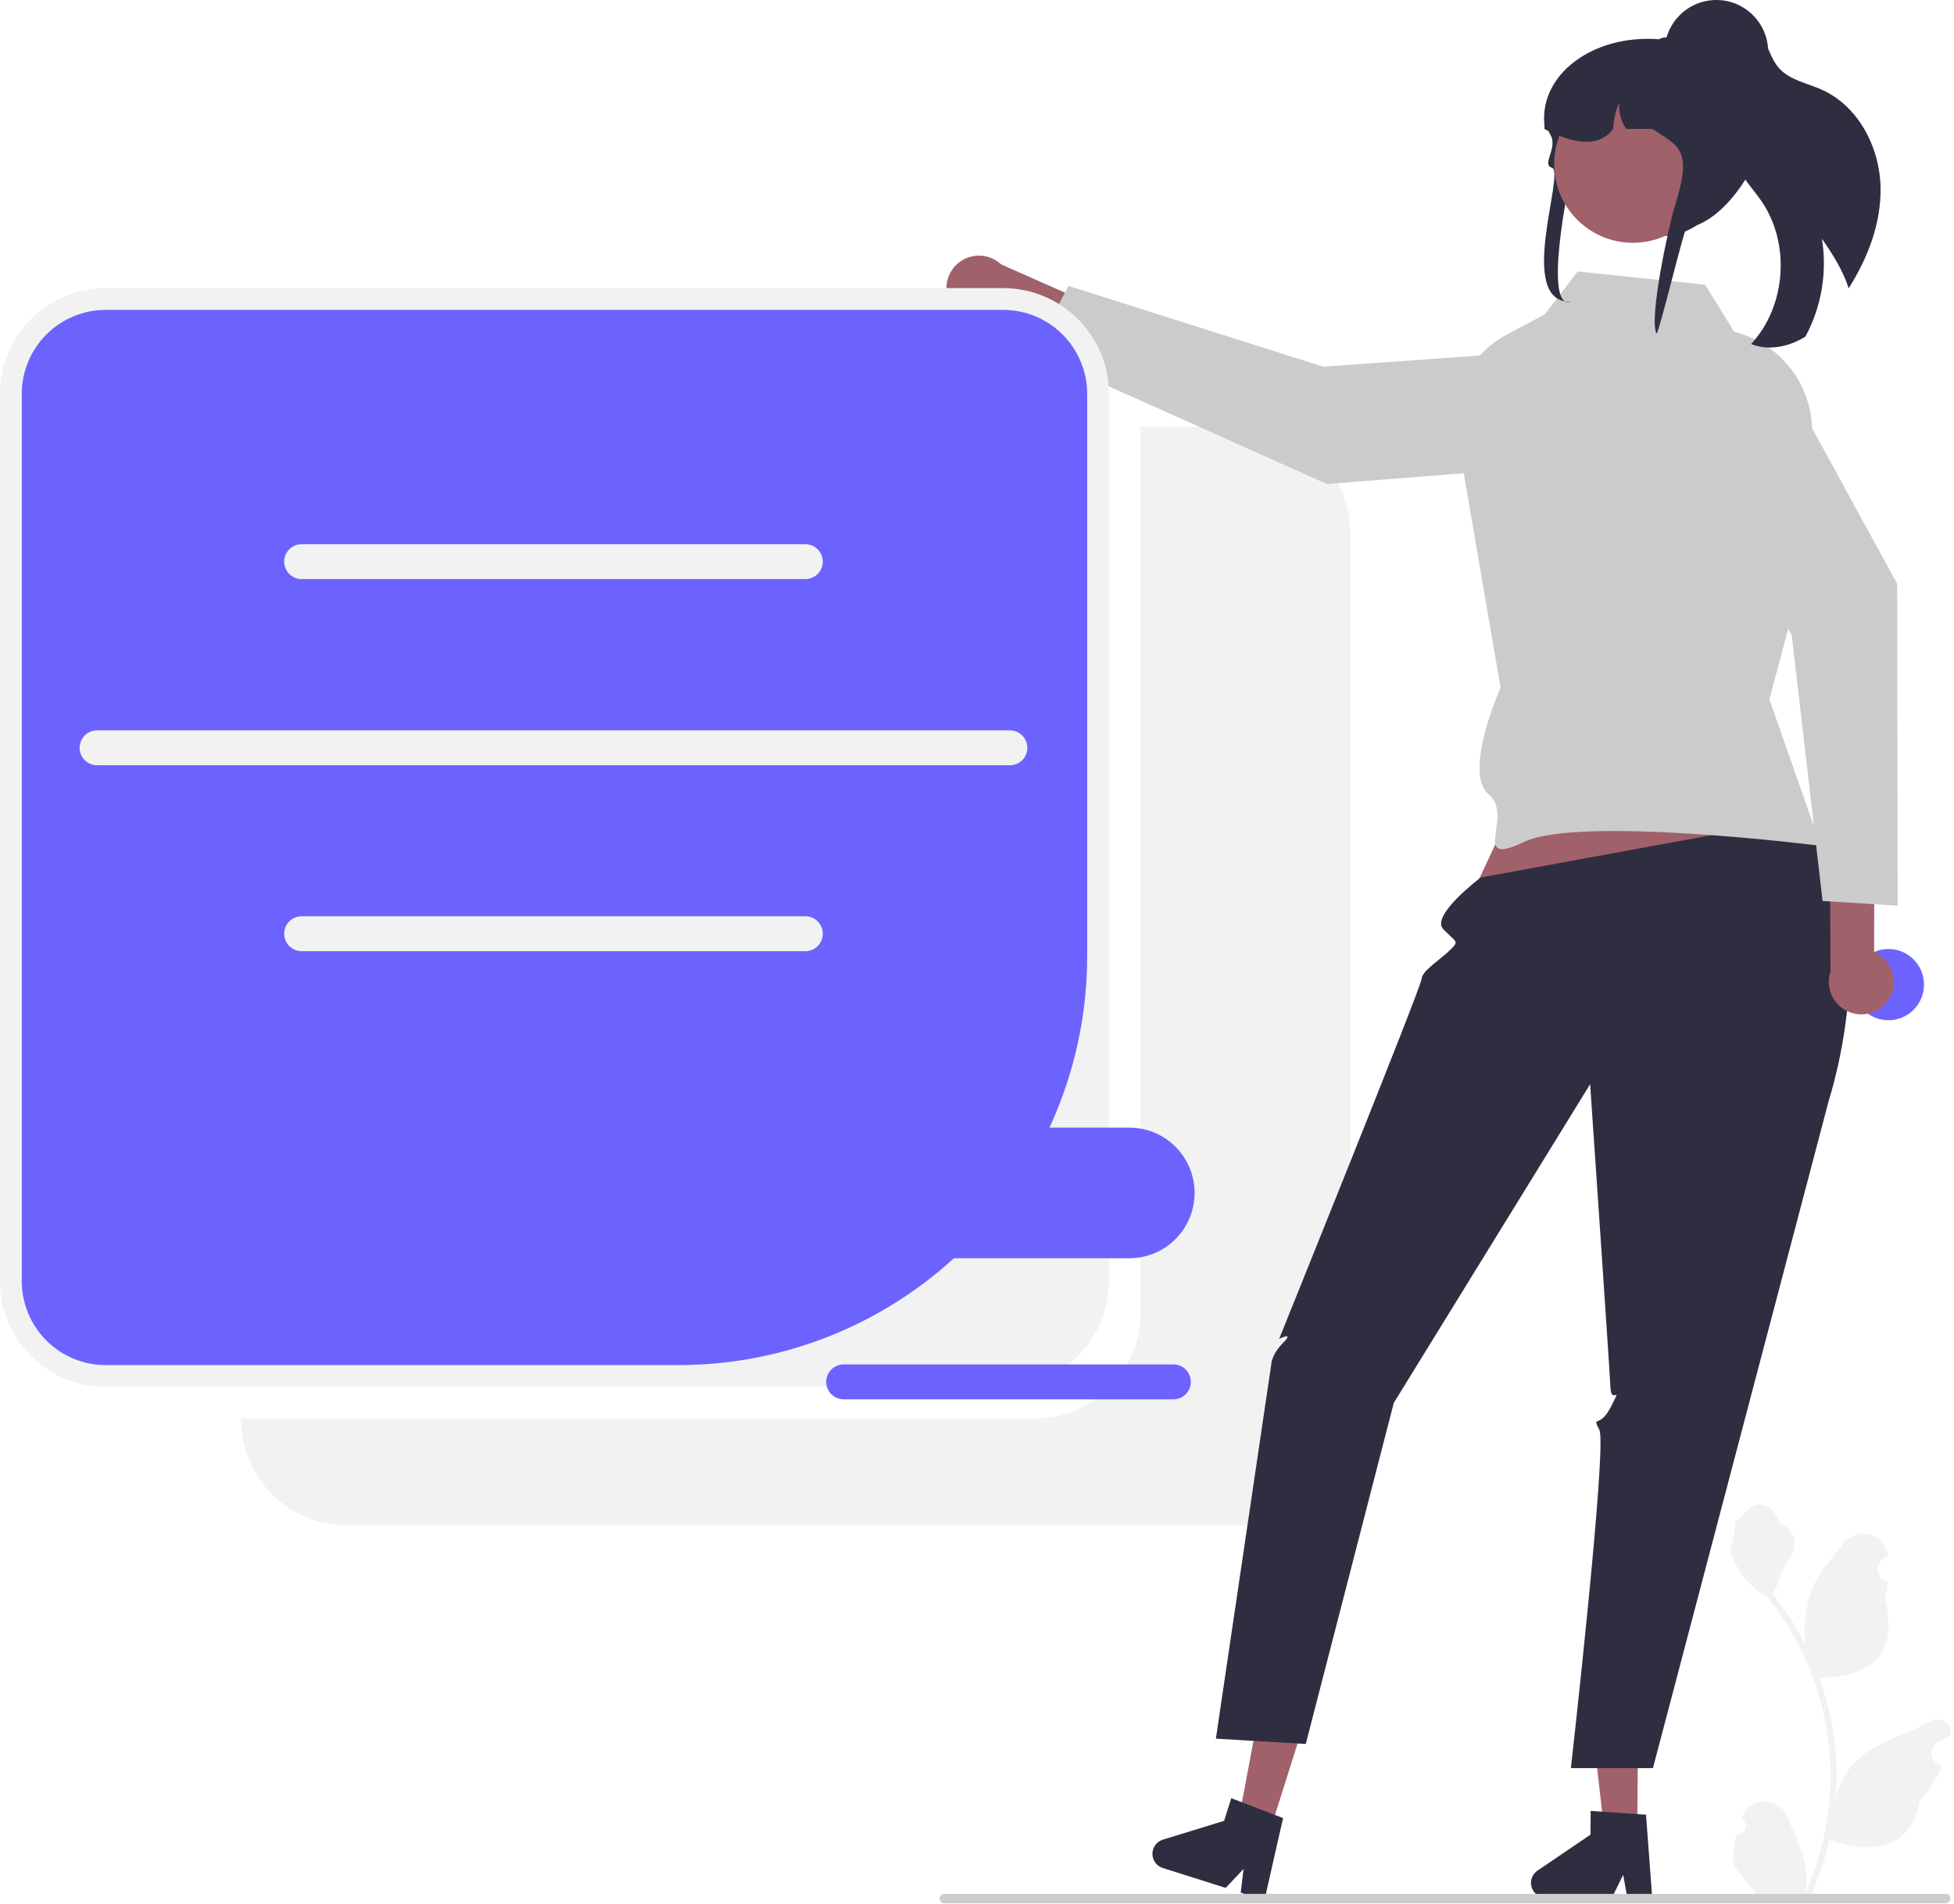 <svg width="391" height="381" viewBox="0 0 391 381" fill="none" xmlns="http://www.w3.org/2000/svg">
<g clip-path="url(#clip0_370_93)">
<path d="M249.001 85.373H228.229V262.67C228.229 265.451 227.682 268.206 226.619 270.776C225.555 273.346 223.997 275.681 222.032 277.648C220.067 279.615 217.735 281.175 215.168 282.24C212.601 283.304 209.849 283.852 207.071 283.852H48.26V284.055C48.26 286.837 48.807 289.591 49.87 292.161C50.933 294.731 52.492 297.066 54.457 299.033C56.421 301 58.754 302.561 61.321 303.625C63.888 304.69 66.639 305.238 69.418 305.238H249.001C251.78 305.238 254.531 304.69 257.098 303.625C259.665 302.561 261.998 301 263.962 299.033C265.927 297.066 267.486 294.731 268.549 292.161C269.612 289.591 270.16 286.837 270.16 284.055V106.556C270.16 100.938 267.93 95.55 263.962 91.577C259.994 87.605 254.613 85.373 249.001 85.373Z" fill="#F2F2F2"/>
<path d="M347.471 367.125C347.839 367.142 348.203 367.046 348.514 366.849C348.825 366.651 349.068 366.363 349.21 366.023C349.352 365.683 349.386 365.308 349.308 364.948C349.229 364.588 349.042 364.26 348.772 364.01L348.649 363.52C348.665 363.481 348.682 363.442 348.698 363.403C349.068 362.527 349.689 361.78 350.482 361.256C351.275 360.732 352.205 360.454 353.156 360.458C354.106 360.461 355.034 360.746 355.823 361.276C356.612 361.806 357.228 362.557 357.591 363.436C359.046 366.943 360.898 370.457 361.354 374.165C361.555 375.804 361.47 377.466 361.104 379.076C364.52 371.615 366.294 363.506 366.305 355.298C366.306 353.239 366.192 351.181 365.963 349.134C365.774 347.456 365.512 345.79 365.176 344.136C363.345 335.161 359.414 326.749 353.705 319.59C350.941 318.081 348.707 315.76 347.302 312.94C346.793 311.926 346.433 310.844 346.234 309.727C346.546 309.768 347.409 305.016 347.174 304.724C347.608 304.064 348.386 303.736 348.86 303.092C351.22 299.89 354.47 300.449 356.167 304.801C359.793 306.633 359.828 309.67 357.603 312.592C356.188 314.451 355.994 316.966 354.752 318.956C354.88 319.12 355.013 319.278 355.14 319.442C357.476 322.448 359.511 325.677 361.217 329.08C360.802 325.267 361.297 321.41 362.662 317.826C364.045 314.485 366.637 311.672 368.92 308.784C369.524 308.009 370.344 307.43 371.277 307.12C372.209 306.811 373.212 306.785 374.159 307.047C375.106 307.308 375.954 307.845 376.597 308.589C377.239 309.333 377.647 310.251 377.768 311.227C377.773 311.269 377.778 311.312 377.782 311.354C377.443 311.546 377.111 311.749 376.786 311.964C376.378 312.237 376.062 312.627 375.879 313.083C375.697 313.538 375.656 314.039 375.762 314.519C375.868 314.998 376.116 315.435 376.474 315.77C376.832 316.106 377.283 316.326 377.768 316.401L377.818 316.409C377.697 317.632 377.484 318.844 377.179 320.036C380.108 331.374 373.785 335.504 364.757 335.69C364.558 335.792 364.364 335.894 364.164 335.991C365.879 340.855 366.954 345.921 367.363 351.062C367.595 354.096 367.581 357.143 367.322 360.173L367.338 360.066C367.992 356.696 369.788 353.655 372.422 351.456C376.335 348.239 381.862 347.054 386.084 344.467C386.532 344.179 387.054 344.025 387.587 344.023C388.12 344.022 388.642 344.174 389.092 344.46C389.542 344.746 389.901 345.155 390.127 345.639C390.352 346.122 390.435 346.66 390.365 347.189L390.347 347.302C389.718 347.559 389.105 347.854 388.513 348.187C388.174 348.379 387.842 348.582 387.517 348.797C387.109 349.07 386.793 349.46 386.61 349.916C386.427 350.372 386.386 350.872 386.492 351.352C386.599 351.831 386.847 352.268 387.205 352.604C387.563 352.939 388.014 353.159 388.499 353.234L388.549 353.242C388.584 353.247 388.615 353.252 388.651 353.257C387.576 355.827 386.067 358.193 384.19 360.25C382.359 370.149 374.494 371.088 366.081 368.205H366.075C365.152 372.221 363.815 376.13 362.085 379.869H347.828C347.777 379.71 347.731 379.547 347.685 379.388C349.005 379.471 350.329 379.392 351.63 379.153C350.572 377.853 349.514 376.544 348.457 375.244C348.433 375.22 348.411 375.194 348.39 375.168C347.854 374.503 347.312 373.843 346.775 373.178L346.775 373.177C346.747 371.138 346.98 369.105 347.47 367.126L347.471 367.125Z" fill="#F2F2F2"/>
<path d="M190.447 61.256C190.968 62.045 191.653 62.712 192.456 63.21C193.26 63.709 194.161 64.026 195.099 64.141C196.037 64.256 196.989 64.165 197.888 63.876C198.788 63.587 199.614 63.105 200.309 62.464L229.949 75.852L235.664 68.555L200.344 52.912C199.18 51.82 197.656 51.194 196.062 51.152C194.468 51.109 192.913 51.654 191.693 52.683C190.474 53.711 189.673 55.152 189.443 56.732C189.213 58.312 189.571 59.922 190.447 61.256H190.447Z" fill="#A0616A"/>
<path d="M317.649 69.605L320.589 86.282C320.726 87.06 320.699 87.858 320.51 88.626C320.321 89.392 319.974 90.112 319.49 90.736C319.007 91.361 318.399 91.878 317.705 92.253C317.01 92.629 316.245 92.855 315.458 92.916L265.507 96.849L206.791 70.541L213.804 57.213L264.775 73.372L317.649 69.605Z" fill="#CBCBCB"/>
<path d="M200.742 57.652H21.158C9.473 57.652 0 67.136 0 78.835V256.334C0 268.033 9.473 277.517 21.158 277.517H200.742C212.427 277.517 221.9 268.033 221.9 256.334V78.835C221.9 67.136 212.427 57.652 200.742 57.652Z" fill="#F2F2F2"/>
<path d="M21.158 62.008C18.951 62.008 16.766 62.443 14.727 63.289C12.688 64.134 10.835 65.374 9.274 66.936C7.713 68.499 6.475 70.353 5.631 72.395C4.786 74.436 4.351 76.624 4.351 78.834V256.334C4.351 260.796 6.122 265.076 9.274 268.232C12.426 271.387 16.701 273.16 21.158 273.16H135.773C146.512 273.16 157.146 271.042 167.067 266.928C176.989 262.814 186.003 256.783 193.597 249.181C201.191 241.579 207.214 232.554 211.324 222.621C215.433 212.688 217.549 202.042 217.549 191.291V78.834C217.549 76.624 217.114 74.436 216.269 72.395C215.425 70.353 214.187 68.499 212.626 66.936C211.065 65.374 209.212 64.134 207.173 63.289C205.134 62.443 202.949 62.008 200.741 62.008H21.158Z" fill="#6C63FF"/>
<path d="M161.152 115.876H60.355C59.431 115.876 58.544 115.508 57.89 114.854C57.236 114.199 56.868 113.311 56.868 112.385C56.868 111.459 57.236 110.571 57.89 109.916C58.544 109.261 59.431 108.894 60.355 108.894H161.152C162.077 108.894 162.964 109.261 163.618 109.916C164.272 110.571 164.639 111.459 164.639 112.385C164.639 113.311 164.272 114.199 163.618 114.854C162.964 115.508 162.077 115.876 161.152 115.876Z" fill="#F2F2F2"/>
<path d="M161.152 190.328H60.355C59.431 190.328 58.544 189.961 57.89 189.306C57.236 188.651 56.868 187.763 56.868 186.837C56.868 185.911 57.236 185.023 57.89 184.368C58.544 183.714 59.431 183.346 60.355 183.346H161.152C162.077 183.346 162.964 183.714 163.618 184.368C164.272 185.023 164.639 185.911 164.639 186.837C164.639 187.763 164.272 188.651 163.618 189.306C162.964 189.961 162.077 190.328 161.152 190.328Z" fill="#F2F2F2"/>
<path d="M202.083 153.127H19.424C18.5 153.127 17.612 152.759 16.958 152.105C16.304 151.45 15.937 150.562 15.937 149.636C15.937 148.71 16.304 147.822 16.958 147.167C17.612 146.512 18.5 146.145 19.424 146.145H202.083C203.008 146.145 203.895 146.512 204.549 147.167C205.203 147.822 205.571 148.71 205.571 149.636C205.571 150.562 205.203 151.45 204.549 152.105C203.895 152.759 203.008 153.127 202.083 153.127Z" fill="#F2F2F2"/>
<path d="M311.338 143.113L293.142 181.923L363.14 174.825L348.528 137.568L311.338 143.113Z" fill="#A0616A"/>
<path d="M327.612 366.179L320.975 366.123L318.038 339.897L327.832 339.981L327.612 366.179Z" fill="#A0616A"/>
<path d="M306.354 376.744C306.348 377.532 306.654 378.289 307.206 378.851C307.757 379.413 308.509 379.733 309.296 379.74L322.491 379.851L324.801 375.163L325.649 379.875L330.628 379.92L329.371 363.115L327.639 363L320.573 362.512L318.294 362.359L318.254 367.114L307.654 374.312C307.257 374.582 306.931 374.944 306.705 375.367C306.478 375.791 306.358 376.263 306.354 376.744Z" fill="#2F2E41"/>
<path d="M254.167 366.209L247.839 364.203L252.728 338.271L262.066 341.231L254.167 366.209Z" fill="#A0616A"/>
<path d="M230.746 370.055C230.509 370.806 230.58 371.621 230.942 372.32C231.304 373.019 231.929 373.546 232.679 373.784L245.259 377.771L248.843 373.97L248.271 378.723L253.017 380.231L256.747 363.798L255.125 363.178L248.515 360.634L246.381 359.817L244.947 364.35L232.703 368.113C232.244 368.254 231.826 368.504 231.485 368.842C231.145 369.181 230.891 369.597 230.746 370.055Z" fill="#2F2E41"/>
<path d="M359.952 163.911L296.307 175.586C296.307 175.586 286.099 183.231 288.829 185.969C291.56 188.707 291.984 188.283 290.19 190.079C288.396 191.875 284.516 194.276 284.478 195.848C284.44 197.42 255.959 267.912 255.959 267.912C255.959 267.912 259.123 266.328 256.75 268.704C254.377 271.08 254.377 273.043 254.377 273.043L243.301 347.908L261.288 348.969L278.902 280.715L318.189 216.952C318.189 216.952 322.088 273.813 322.251 277.595C322.415 281.376 324.788 276.624 322.415 281.376C320.041 286.129 318.459 282.96 320.041 286.129C321.623 289.297 314.341 353.797 314.341 353.797H330.76L365.973 220.106C365.973 220.106 378.502 181.886 359.952 163.911Z" fill="#2F2E41"/>
<path d="M341.203 56.975L315.709 54.323L309.103 62.908L301.409 67.011C298.152 68.748 295.464 71.386 293.666 74.612C291.869 77.837 291.037 81.513 291.27 85.199L300.263 137.568C300.263 137.568 292.667 154.691 297.889 158.953C303.112 163.215 293.852 173.77 305.01 168.458C316.167 163.145 364.345 169.25 364.345 169.25L354.06 139.944L361.743 111.147L362.589 87.001C362.747 82.49 361.409 78.052 358.785 74.38C356.161 70.709 352.397 68.01 348.08 66.704L347.006 66.379L341.203 56.975Z" fill="#CBCBCB"/>
<path d="M376.301 37.408C376.468 44.602 373.783 51.568 369.925 57.687C368.778 54.115 366.718 50.864 364.569 47.765C365.652 54.469 364.498 61.344 361.285 67.325C361.172 67.406 361.055 67.482 360.934 67.551C357.789 69.445 353.802 70.212 350.401 68.844C357.429 61.259 358.324 48.691 352.431 40.183C350.763 37.769 348.605 35.634 347.572 32.886C345.94 28.503 347.508 23.676 348.498 19.106C349.423 14.852 349.585 9.791 346.734 6.673C347.039 6.238 347.454 5.891 347.936 5.668C348.418 5.446 348.951 5.356 349.48 5.408C351.237 5.656 352.516 7.186 353.331 8.761C354.146 10.336 354.683 12.082 355.819 13.442C357.922 15.988 361.502 16.59 364.52 17.933C371.828 21.191 376.126 29.403 376.301 37.408Z" fill="#2F2E41"/>
<path d="M188.015 379.911C188.015 380.035 188.039 380.158 188.086 380.272C188.133 380.387 188.203 380.491 188.29 380.579C188.378 380.666 188.482 380.736 188.596 380.783C188.711 380.83 188.833 380.854 188.957 380.854H389.345C389.595 380.854 389.834 380.755 390.011 380.578C390.187 380.401 390.286 380.161 390.286 379.911C390.286 379.661 390.187 379.422 390.011 379.245C389.834 379.068 389.595 378.969 389.345 378.969H188.957C188.833 378.968 188.711 378.992 188.596 379.04C188.482 379.087 188.378 379.156 188.29 379.244C188.203 379.332 188.134 379.436 188.086 379.55C188.039 379.665 188.015 379.787 188.015 379.911Z" fill="#CCCCCC"/>
<path d="M377.879 204.148C381.811 204.148 384.999 200.957 384.999 197.02C384.999 193.083 381.811 189.892 377.879 189.892C373.946 189.892 370.759 193.083 370.759 197.02C370.759 200.957 373.946 204.148 377.879 204.148Z" fill="#6C63FF"/>
<path d="M314.784 33.295C315.202 31.832 312.323 40.777 313.712 40.938C320.039 41.665 328.723 45.448 333.13 47.212C333.328 47.189 333.526 47.166 333.719 47.137C334.192 47.085 334.653 47.011 335.108 46.924C345.368 44.98 349.314 29.202 349.314 29.058C349.314 28.348 347.613 8.866 344.934 8.578C344.231 8.501 343.523 8.463 342.816 8.462H336.168C334.793 8.166 333.399 7.963 331.995 7.857H331.984C318.601 6.836 308.05 15.002 309.036 24.939C309.042 24.95 309.053 24.962 309.059 24.973C309.345 25.4 309.596 25.804 309.818 26.19C310.034 26.553 310.215 26.899 310.372 27.228C311.592 29.766 308.457 32.959 310.536 33.554C313.301 34.347 303.263 60.4 314.208 60.4C308.884 61.915 313.632 37.332 314.784 33.295Z" fill="#2F2E41"/>
<path d="M326.73 48.582C335.422 48.582 342.469 41.527 342.469 32.825C342.469 24.123 335.422 17.068 326.73 17.068C318.038 17.068 310.992 24.123 310.992 32.825C310.992 41.527 318.038 48.582 326.73 48.582Z" fill="#A0616A"/>
<path d="M309.036 25.798C309.298 25.937 309.555 26.063 309.818 26.19C310.092 26.323 310.366 26.456 310.641 26.577C315.911 28.97 320.2 29.235 322.803 25.798C322.873 23.99 323.279 22.21 324 20.55C323.872 22.405 324.361 24.25 325.389 25.798H330.63C336.028 29.385 338.8 29.76 335.053 41.536C334.009 44.818 329.855 63.912 331.489 66.744C331.962 66.692 336.991 45.777 337.446 45.691C347.706 43.748 354.225 26.825 353.391 25.867C353.395 23.145 352.77 20.459 351.564 18.018C350.039 14.927 347.661 12.337 344.712 10.556C342.955 9.703 341.122 9.014 339.238 8.497C339.191 8.486 339.15 8.474 339.104 8.463C338.526 8.307 337.936 8.163 337.347 8.042C336.129 7.784 334.898 7.597 333.658 7.482C333.571 7.476 333.483 7.471 333.402 7.471C332.907 7.472 332.421 7.605 331.995 7.857C331.989 7.857 331.989 7.863 331.984 7.863C331.679 8.041 331.413 8.278 331.201 8.561C330.829 9.036 330.627 9.623 330.63 10.227H324.793C324.577 10.227 324.361 10.233 324.146 10.245C320.25 10.378 316.545 11.961 313.755 14.686C310.964 17.41 309.29 21.078 309.059 24.974C309.041 25.25 309.036 25.521 309.036 25.798Z" fill="#2F2E41"/>
<path d="M343.447 20.761C349.174 20.761 353.816 16.114 353.816 10.381C353.816 4.648 349.174 0 343.447 0C337.721 0 333.079 4.648 333.079 10.381C333.079 16.114 337.721 20.761 343.447 20.761Z" fill="#2F2E41"/>
<path d="M377.959 199.96C378.465 199.161 378.792 198.261 378.916 197.324C379.041 196.386 378.961 195.432 378.681 194.529C378.401 193.625 377.929 192.793 377.297 192.09C376.664 191.387 375.887 190.83 375.018 190.458L375.07 157.904L366.079 155.676L366.301 194.341C365.783 195.852 365.837 197.5 366.452 198.973C367.067 200.446 368.2 201.642 369.637 202.335C371.074 203.027 372.715 203.168 374.249 202.73C375.783 202.292 377.103 201.307 377.959 199.96V199.96Z" fill="#A0616A"/>
<path d="M333.437 80.374L347.427 70.855C348.08 70.411 348.818 70.108 349.595 69.967C350.371 69.825 351.168 69.848 351.936 70.033C352.703 70.218 353.423 70.562 354.049 71.042C354.676 71.522 355.196 72.128 355.574 72.822L379.628 116.826L379.72 181.228L364.703 180.286L358.538 127.116L333.437 80.374Z" fill="#CBCBCB"/>
<path d="M225.985 226.428H76.46C73.208 226.428 70.089 227.721 67.789 230.024C65.489 232.326 64.197 235.448 64.197 238.704C64.197 241.96 65.489 245.083 67.789 247.385C70.089 249.688 73.208 250.981 76.46 250.981H225.985C229.238 250.981 232.357 249.688 234.657 247.385C236.956 245.083 238.248 241.96 238.248 238.704C238.248 235.448 236.956 232.326 234.657 230.024C232.357 227.721 229.238 226.428 225.985 226.428Z" fill="#6C63FF"/>
<path d="M225.986 251.773H76.46C72.998 251.773 69.678 250.396 67.23 247.946C64.782 245.495 63.407 242.171 63.407 238.705C63.407 235.238 64.782 231.914 67.23 229.463C69.678 227.013 72.998 225.636 76.46 225.636H225.986C229.448 225.636 232.768 227.013 235.216 229.463C237.664 231.914 239.04 235.238 239.04 238.705C239.04 242.171 237.664 245.495 235.216 247.946C232.768 250.396 229.448 251.773 225.986 251.773ZM76.46 227.22C73.418 227.22 70.5 228.43 68.349 230.584C66.197 232.737 64.989 235.659 64.989 238.705C64.989 241.75 66.197 244.672 68.349 246.825C70.5 248.979 73.418 250.189 76.46 250.189H225.986C229.028 250.189 231.946 248.979 234.097 246.825C236.249 244.672 237.457 241.75 237.457 238.705C237.457 235.659 236.249 232.737 234.097 230.584C231.946 228.43 229.028 227.22 225.986 227.22H76.46Z" fill="#6C63FF"/>
<path d="M234.803 280.004H168.816C167.892 280.004 167.005 279.636 166.351 278.982C165.697 278.327 165.329 277.439 165.329 276.513C165.329 275.587 165.697 274.699 166.351 274.044C167.005 273.389 167.892 273.021 168.816 273.021H234.803C235.728 273.021 236.615 273.389 237.269 274.044C237.923 274.699 238.29 275.587 238.29 276.513C238.29 277.439 237.923 278.327 237.269 278.982C236.615 279.636 235.728 280.004 234.803 280.004Z" fill="#6C63FF"/>
</g>
<defs>
<clipPath id="clip0_370_93">
<rect width="390.397" height="380.854" fill="white"/>
</clipPath>
</defs>
</svg>
